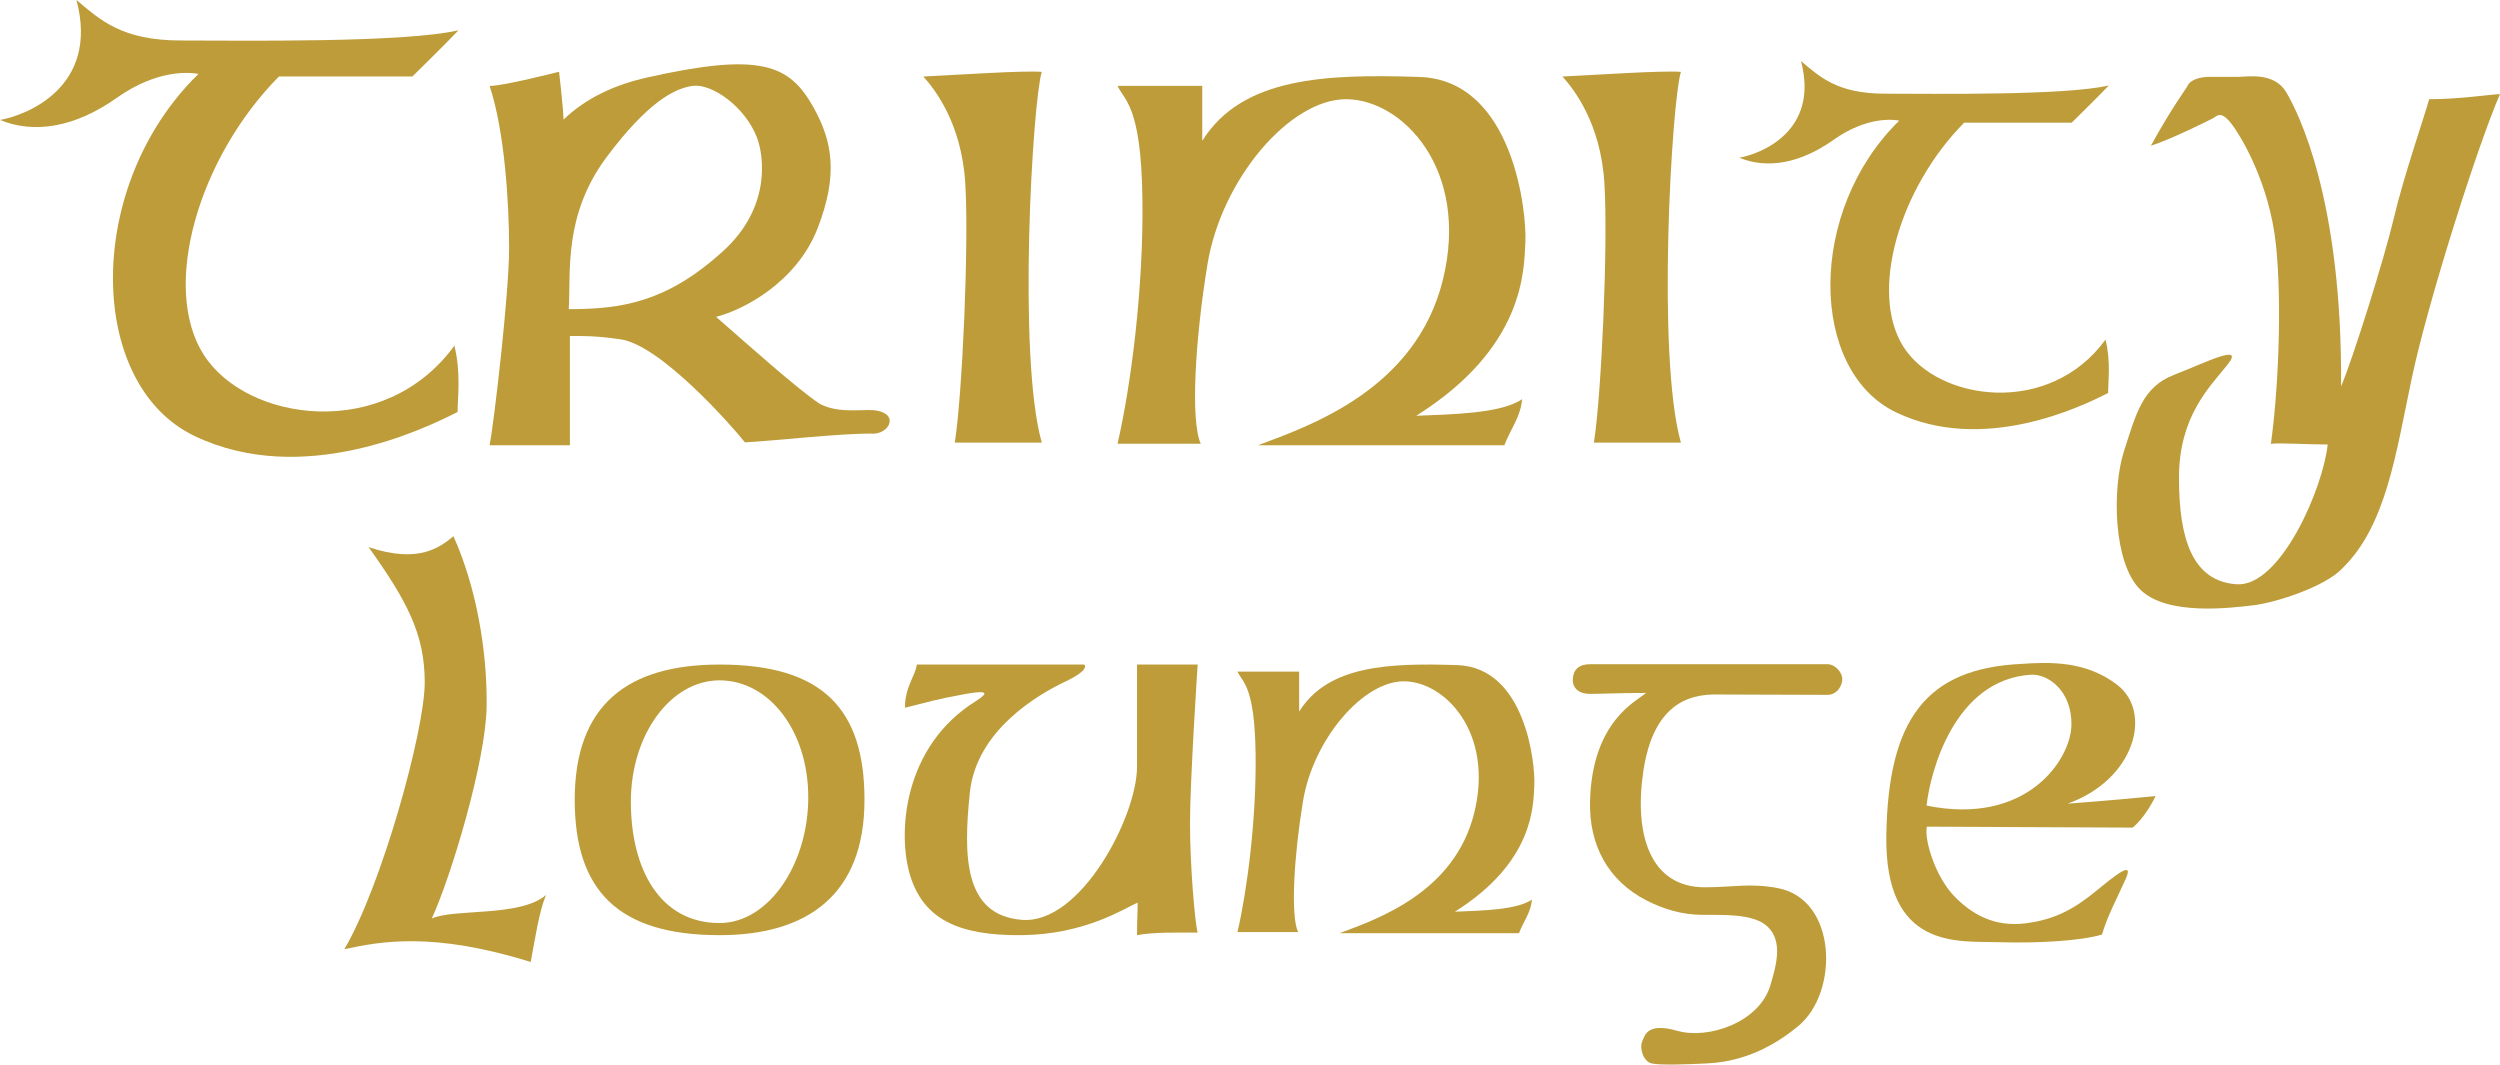 <svg enable-background="new 0 0 476.727 203" height="203" viewBox="0 0 476.727 203" width="476.727" xmlns="http://www.w3.org/2000/svg"><g fill="#bd9c39"><path d="m53.189 14.584c-15.345 15.529-22.522 40.145-14.372 53.015 8.149 12.868 34.499 16.649 47.83-1.683 1.287 5.146.61 10.062.61 12.637-6.434 3.289-29.598 14.441-50.187 4.575-20.589-9.865-21.077-47.727.773-69.03-1.455-.287-7.715-1.013-15.579 4.562-7.863 5.576-15.686 6.935-22.264 4.216 4.862-.857 19.017-6.147 14.584-22.876 4.433 3.719 8.58 7.721 19.875 7.721s42.575.484 52.976-1.95c-3.289 3.432-5.935 5.953-8.794 8.813-3.719 0-22.02 0-25.452 0z"/><path d="m374.542 23.394c-12.367 12.515-18.149 32.349-11.582 42.719 6.566 10.371 27.802 13.419 38.543-1.354 1.035 4.146.49 8.106.49 10.182-5.183 2.652-23.852 11.638-40.44 3.688-16.591-7.949-16.984-38.459.622-55.625-1.172-.231-6.215-.817-12.553 3.677-6.336 4.493-12.642 5.587-17.941 3.396 3.918-.689 15.325-4.953 11.752-18.433 3.573 2.995 6.911 6.221 16.015 6.221 9.102 0 34.31.392 42.688-1.571-2.649 2.764-4.78 4.797-7.086 7.103-2.997-.003-17.745-.003-20.508-.003z"/><path d="m165.76 78.188c-2.573 0-6.329.488-9.494-1.212-4.289-2.858-13.996-11.567-19.717-16.557 5.147-1.286 15.349-6.567 19.352-16.862s2.811-16.644-.766-23.063c-4.576-8.213-10.066-10.584-31.73-5.715-6.062 1.362-11.619 3.848-15.944 8.032-.068-2.456-.852-9.128-.852-9.128s-10.527 2.704-13.243 2.704c2.86 8.579 3.718 22.345 3.718 30.924s-2.86 33.171-3.718 37.603h15.312c0-7.006 0-17.697 0-20.843 2.431 0 4.73-.075 9.649.631 7.549 1.084 20.868 16.075 23.728 19.649 5.72-.286 18.674-1.801 24.679-1.658 1.716-.145 2.921-1.291 2.921-2.435 0-1.145-1.321-2.07-3.895-2.07zm-57.304-19.234c.429-7.006-1.092-17.917 7.282-29.083 7.721-10.294 12.857-13.072 16.431-13.502 3.574-.428 9.858 3.887 12.171 9.851 1.283 3.308 2.83 13.227-6.45 21.663-10.712 9.737-19.283 11.071-29.434 11.071z"/><path d="m176.065 14.592c6.291-.296 19.159-1.181 22.591-.887-1.738 5.577-4.659 54.26 0 70.691-4.289 0-14.87 0-16.586 0 1.431-9.003 2.716-37.781 2.001-49.438-.714-11.659-6.005-18.152-8.006-20.366z"/><path d="m297.94 14.592c6.291-.296 19.16-1.181 22.592-.887-1.738 5.577-4.659 54.26 0 70.691-4.29 0-14.87 0-16.588 0 1.433-9.003 2.718-37.781 2.003-49.438-.715-11.659-6.005-18.152-8.007-20.366z"/><path d="m213.107 16.369h16.156v10.486c7.576-12.154 23.581-12.763 41.41-12.179 18.014.589 20.49 26.07 20.205 31.505s-.121 20.082-20.812 33.104c7.149-.286 16.179-.447 20.184-3.164-.287 3.432-2.171 5.618-3.388 8.792-3.145 0-35.184 0-46.993 0 9.805-3.68 30.144-10.591 35.292-31.608s-7.76-34.388-18.483-34.388-23.733 15.215-26.413 31.429c-2.354 14.244-3.289 29.983-1.287 34.271-4.719 0-14.012 0-15.871 0 2.574-11.151 4.964-29.69 4.746-46.592-.233-18.013-3.459-18.797-4.746-21.656z"/><path d="m410.153 27.801c4.139-7.546 6.573-10.587 7.06-11.562.486-.974 2.191-1.583 4.138-1.583h5.478c1.704 0 6.815-.974 9.128 2.921 2.312 3.896 10.711 20.449 10.468 56.109 2.19-5.112 8.275-24.466 10.101-32.255 1.826-7.788 5.841-19.35 6.693-22.515 5.721 0 11.196-.854 13.51-.975-4.259 9.737-13.753 39.678-16.796 54.039-3.042 14.361-4.867 28.237-13.266 36.392-3.286 3.529-12.778 6.572-17.038 7.059-4.261.486-16.431 2.07-21.543-3.042-5.111-5.111-5.357-19.231-3.044-26.412 2.313-7.18 3.532-12.169 9.495-14.482s13.63-6.208 10.223-1.948c-3.408 4.261-9.25 9.858-9.25 21.543 0 11.684 2.556 19.717 10.954 20.326 8.397.608 16.554-18.378 17.405-26.654-4.14 0-9.251-.364-10.833-.122 1.339-9.493 2.192-26.144.974-37.9-1.218-11.757-6.694-20.885-8.642-23.319-1.946-2.436-2.677-1.217-3.407-.852s-7.426 3.772-11.808 5.232z"/><path d="m235.98 128.063h11.758v7.63c5.513-8.846 17.161-9.287 30.136-8.862 13.111.428 14.911 18.974 14.706 22.928-.208 3.955-.088 14.616-15.147 24.093 5.203-.209 11.773-.325 14.688-2.303-.208 2.498-1.58 4.088-2.465 6.398-2.288 0-25.605 0-34.199 0 7.134-2.678 21.936-7.707 25.683-23.003 3.746-15.297-5.648-25.027-13.451-25.027-7.805 0-17.272 11.072-19.222 22.874-1.713 10.366-2.393 21.82-.936 24.941-3.436 0-10.198 0-11.551 0 1.873-8.116 3.612-21.608 3.453-33.908-.168-13.111-2.517-13.681-3.453-15.761z"/><path d="m70.283 104.327c7.302 10.224 10.711 16.554 10.711 25.803s-8.275 38.946-15.335 50.874c6.814-1.46 16.796-3.407 35.539 2.435.974-5.111 1.58-9.493 2.919-12.78-4.869 4.259-17.649 2.556-21.786 4.502 3.652-7.911 10.345-30.062 10.467-40.529.123-10.467-1.947-22.639-6.329-32.375-2.434 1.947-6.449 5.357-16.186 2.07z"/><path d="m137.222 126.724c-17.405 0-27.628 7.546-27.628 25.802 0 17.161 8.154 25.802 27.628 25.802 16.552 0 27.627-7.545 27.627-25.802.001-17.162-7.788-25.802-27.627-25.802zm0 49.291c-11.441 0-16.923-10.358-16.923-23.139 0-12.779 7.577-23.14 16.923-23.14 9.345 0 16.907 9.519 16.907 22.299 0 12.779-7.562 23.98-16.907 23.98z"/><path d="m172.57 134.959c-.047-3.854 2.017-6.167 2.261-8.235h31.888s1.46.851-3.651 3.285-16.916 9.249-18.134 21.178c-1.218 11.928-1.218 23.369 9.979 24.221s21.908-19.717 21.908-29.21c0-9.494 0-19.474 0-19.474h11.563s-1.46 22.028-1.46 30.305.974 19.229 1.46 20.812c-3.286 0-8.521-.123-11.563.486 0-3.042.122-4.258.122-6.206-2.556 1.096-9.979 6.083-22.15 6.206-12.172.122-18.622-3.164-21.178-11.196-2.556-8.033-1.46-24.828 12.536-33.47.609-.487 4.139-2.438-1.947-1.341-6.087 1.098-6.622 1.422-11.634 2.639z"/><path d="m348.479 126.66c1.46 0 2.829 1.552 2.829 2.829 0 1.278-1.004 3.013-2.829 3.013-1.826 0-14.269-.062-19.563-.062-3.478 0-13.145-1.096-15.518 14.423-1.88 12.293 1.277 22.334 11.684 22.334 5.403 0 8.569-.845 13.906.151 11.342 2.113 11.716 19.808 3.985 26.259-7.237 6.039-13.755 6.999-17.589 7.182s-8.763.365-10.406 0-2.373-2.921-1.825-4.199c.547-1.277 1.004-3.651 6.755-2.008 5.75 1.643 15.608-1.552 17.708-8.762 1.01-3.467 2.493-8.291-.59-11.155-2.824-2.62-9.068-2.141-12.574-2.209-3.774-.074-7.146-1.043-10.503-2.763-7.346-3.766-10.942-10.611-10.746-18.836.368-15.422 8.945-19.169 10.68-20.721-5.294 0-8.672.183-10.68.183s-3.377-1.004-3.286-2.83c.092-1.825 1.187-2.829 3.286-2.829z"/><path d="m394.274 153.253c12.779-4.564 16.273-17.38 9.493-22.638-5.965-4.624-12.962-4.382-18.257-4.017-18.256.852-25.438 10.59-25.804 32.619-.365 22.028 13.755 20.203 21.3 20.447 7.548.243 15.823-.244 19.84-1.461.85-3.165 2.921-7.059 4.501-10.589 1.583-3.529-1.58-1.035-5.597 2.251-4.016 3.286-7.667 5.477-13.51 6.207-5.842.73-10.224-1.643-13.692-5.294s-5.659-10.589-5.111-13.145c3.469 0 33.227.183 39.251.183 1.096-.913 2.738-2.739 4.382-6.025-3.652.366-7.303.731-16.796 1.462zm-26.897.366c.727-6.572 5.354-23.979 19.836-24.951 3.286-.242 7.91 3.044 7.791 9.616-.123 6.572-8.517 19.231-27.627 15.335z"/></g></svg>
